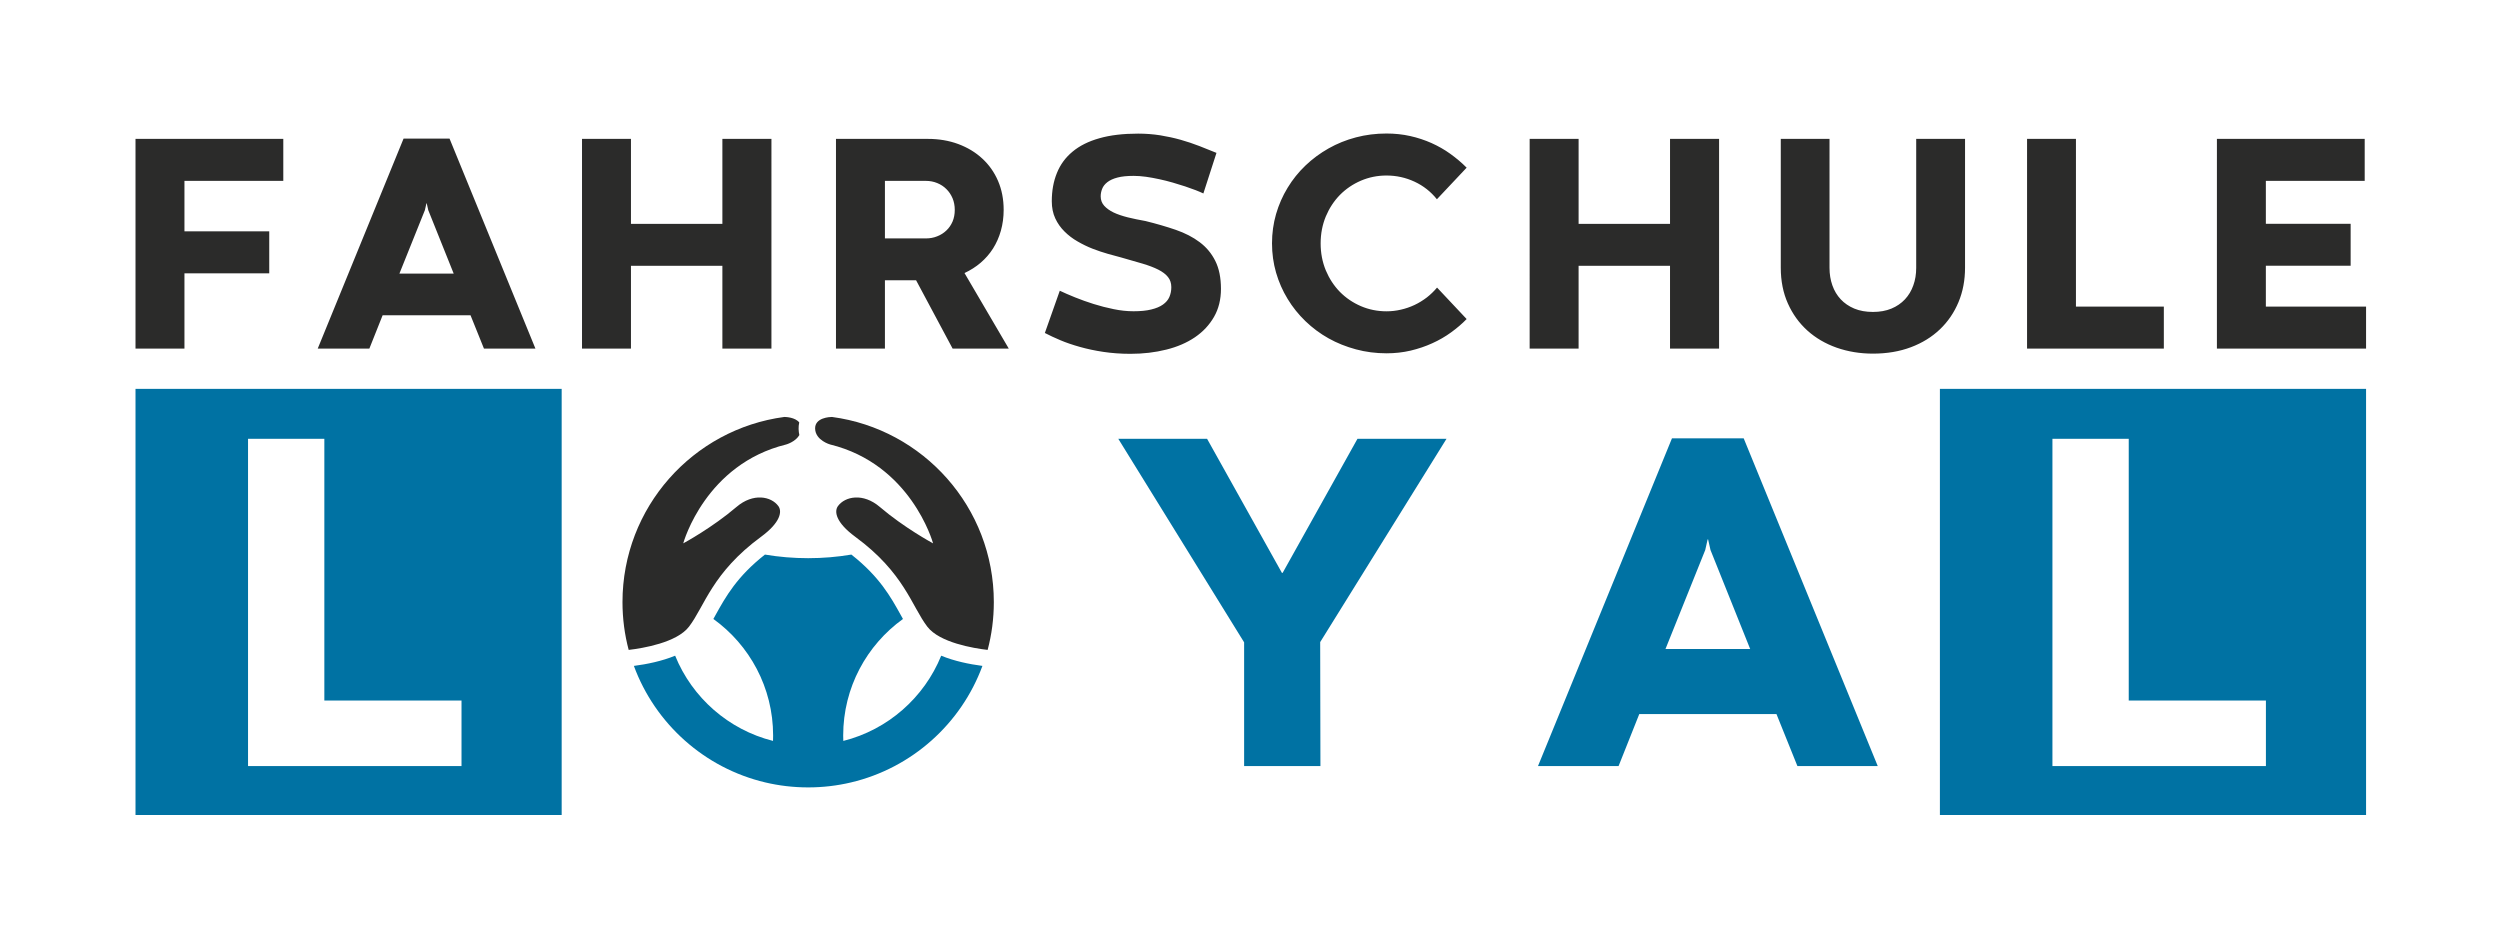 <?xml version="1.0" encoding="UTF-8" standalone="no"?>
<svg
   xmlns:dc="http://purl.org/dc/elements/1.1/"
   xmlns:cc="http://creativecommons.org/ns#"
   xmlns:rdf="http://www.w3.org/1999/02/22-rdf-syntax-ns#"
   xmlns:svg="http://www.w3.org/2000/svg"
   xmlns="http://www.w3.org/2000/svg"
   viewBox="0 0 3548.254 1345.439"
   height="1345.439"
   width="3548.254"
   xml:space="preserve"
   id="svg2"
   version="1.1"><defs
     id="defs6" /><g
     transform="matrix(1.333,0,0,-1.333,0,1345.439)"
     id="g10"><path
       id="path12"
       style="fill:#2b2b2a;fill-opacity:1;fill-rule:nonzero;stroke:none"
       d="M 144.281,861.451 H 301.639 V 816.732 H 196.397 v -53.686 h 90.279 v -44.719 h -90.279 v -80.136 H 144.281 Z M 500.986,673.663 h -93.586 l -14.122,-35.473 h -54.975 l 91.4,223.597 h 48.923 l 91.456,-223.597 h -54.806 z m -75.709,44.383 h 57.777 l -27.067,67.527 -1.625,7.229 h -0.336 l -1.625,-7.229 z m 194.416,143.405 h 52.117 v -90.448 h 97.34 v 90.448 h 52.229 V 638.19 h -52.229 v 88.15 H 671.81 V 638.19 H 619.693 Z M 975.39,710.929 h -33.175 v -72.739 H 890.098 v 223.261 h 97.9 c 11.712,0 22.528,-1.849 32.335,-5.492 9.863,-3.699 18.381,-8.798 25.554,-15.467 7.173,-6.613 12.777,-14.514 16.756,-23.761 3.979,-9.247 5.996,-19.502 5.996,-30.822 0,-7.845 -1.009,-15.298 -2.97,-22.247 -1.961,-6.949 -4.763,-13.225 -8.35,-18.941 -3.643,-5.716 -8.014,-10.704 -13.169,-15.131 -5.099,-4.371 -10.872,-8.014 -17.204,-10.984 l 47.129,-80.416 h -59.794 z m 10.479,44.551 c 4.259,0 8.294,0.729 11.992,2.241 3.755,1.457 7.005,3.531 9.751,6.165 2.802,2.634 4.988,5.772 6.613,9.527 1.569,3.699 2.354,7.846 2.354,12.441 0,4.483 -0.785,8.63 -2.354,12.385 -1.625,3.81 -3.811,7.061 -6.613,9.807 -2.746,2.746 -5.996,4.875 -9.751,6.388 -3.698,1.513 -7.734,2.298 -11.992,2.298 h -43.654 v -61.251 z m 142.523,-55.703 c 4.596,-2.186 10.031,-4.539 16.252,-7.061 6.276,-2.522 12.833,-4.875 19.782,-7.061 7.005,-2.185 14.066,-4.035 21.351,-5.492 7.285,-1.513 14.346,-2.241 21.127,-2.241 7.565,0 13.842,0.617 18.941,1.905 5.099,1.233 9.246,2.97 12.384,5.212 3.194,2.297 5.492,4.931 6.837,8.07 1.345,3.138 2.074,6.613 2.074,10.423 0,4.259 -1.177,7.902 -3.531,10.816 -2.354,2.97 -5.828,5.604 -10.367,7.902 -4.539,2.297 -10.143,4.427 -16.756,6.388 -6.613,1.961 -14.178,4.147 -22.752,6.557 -4.147,1.121 -8.854,2.41 -14.178,3.867 -5.324,1.513 -10.704,3.306 -16.195,5.436 -5.436,2.129 -10.759,4.707 -15.971,7.733 -5.212,2.97 -9.863,6.501 -13.954,10.592 -4.091,4.035 -7.397,8.686 -9.863,14.01 -2.466,5.324 -3.699,11.376 -3.699,18.157 0,11.152 1.793,21.183 5.436,30.093 3.586,8.966 9.134,16.532 16.644,22.752 7.509,6.277 17.036,11.04 28.58,14.29 11.544,3.306 25.33,4.931 41.301,4.931 8.07,0 15.915,-0.616 23.48,-1.793 7.509,-1.233 14.794,-2.802 21.743,-4.763 6.949,-1.962 13.618,-4.203 19.95,-6.668 6.332,-2.466 12.385,-4.876 18.213,-7.285 l -13.954,-43.206 c -2.074,1.009 -4.763,2.13 -8.126,3.475 -3.362,1.289 -7.117,2.634 -11.264,4.035 -4.147,1.345 -8.574,2.69 -13.281,4.091 -4.707,1.345 -9.471,2.578 -14.29,3.586 -4.819,1.065 -9.526,1.905 -14.178,2.578 -4.651,0.617 -9.022,0.953 -13.057,0.953 -7.005,0 -12.777,-0.56 -17.316,-1.793 -4.539,-1.177 -8.126,-2.858 -10.76,-4.931 -2.634,-2.074 -4.483,-4.427 -5.492,-7.061 -1.065,-2.634 -1.569,-5.324 -1.569,-8.013 0,-3.867 1.233,-7.173 3.699,-9.975 2.466,-2.746 5.828,-5.156 10.087,-7.229 4.259,-2.018 9.303,-3.699 15.075,-5.156 5.828,-1.401 12.104,-2.746 18.886,-3.923 11.6,-2.858 22.36,-5.996 32.166,-9.359 9.863,-3.418 18.381,-7.789 25.498,-13.169 7.117,-5.324 12.665,-11.993 16.644,-20.006 3.979,-7.957 5.996,-17.876 5.996,-29.701 0,-11.264 -2.466,-21.239 -7.397,-29.813 -4.931,-8.574 -11.656,-15.803 -20.286,-21.687 -8.574,-5.828 -18.773,-10.255 -30.541,-13.169 -11.768,-2.97 -24.489,-4.483 -38.163,-4.483 -10.255,0 -19.894,0.728 -28.861,2.073 -9.022,1.345 -17.316,3.138 -24.881,5.268 -7.621,2.129 -14.57,4.483 -20.79,7.117 -6.22,2.634 -11.768,5.212 -16.588,7.734 z m 433.2,-30.149 c -4.876,-5.044 -10.423,-9.751 -16.532,-14.178 -6.164,-4.483 -12.833,-8.35 -20.062,-11.6 -7.229,-3.306 -14.907,-5.884 -23.088,-7.846 -8.126,-1.905 -16.7,-2.858 -25.666,-2.858 -11.264,0 -22.136,1.401 -32.503,4.203 -10.423,2.802 -20.118,6.669 -29.14,11.712 -9.022,5.043 -17.204,11.152 -24.601,18.269 -7.397,7.117 -13.73,15.018 -18.997,23.704 -5.324,8.686 -9.415,18.044 -12.329,28.02 -2.858,9.919 -4.315,20.343 -4.315,31.214 0,10.816 1.457,21.183 4.315,31.158 2.914,9.975 7.005,19.334 12.329,28.02 5.268,8.686 11.6,16.587 18.997,23.649 7.397,7.061 15.579,13.113 24.601,18.213 9.022,5.099 18.718,9.022 29.14,11.768 10.367,2.746 21.239,4.091 32.503,4.091 8.854,0 17.316,-0.896 25.274,-2.689 8.014,-1.794 15.579,-4.315 22.64,-7.454 7.117,-3.194 13.842,-7.005 20.062,-11.488 6.22,-4.483 12.048,-9.359 17.372,-14.739 l -31.662,-33.623 c -6.444,8.07 -14.402,14.346 -23.817,18.717 -9.415,4.371 -19.334,6.557 -29.869,6.557 -9.639,0 -18.717,-1.849 -27.235,-5.492 -8.574,-3.699 -15.971,-8.742 -22.36,-15.187 -6.332,-6.5 -11.32,-14.122 -15.018,-22.92 -3.643,-8.854 -5.492,-18.381 -5.492,-28.692 0,-10.311 1.849,-19.838 5.492,-28.692 3.698,-8.798 8.686,-16.42 15.018,-22.92 6.388,-6.445 13.786,-11.488 22.36,-15.187 8.518,-3.643 17.597,-5.492 27.235,-5.492 5.156,0 10.255,0.56 15.243,1.737 5.043,1.121 9.919,2.802 14.57,4.987 4.651,2.186 8.966,4.876 13.057,7.958 4.035,3.138 7.677,6.669 10.984,10.591 z m 67.094,191.823 h 52.117 v -90.448 h 97.34 v 90.448 h 52.229 V 638.19 h -52.229 v 88.15 h -97.34 v -88.15 h -52.117 z m 411.568,0 h 52.005 V 724.323 c 0,-13.281 -2.297,-25.498 -6.949,-36.65 -4.651,-11.152 -11.264,-20.846 -19.782,-28.973 -8.574,-8.181 -18.829,-14.514 -30.878,-19.053 -12.048,-4.539 -25.498,-6.837 -40.404,-6.837 -13.786,0 -26.675,2.129 -38.667,6.332 -11.937,4.203 -22.36,10.311 -31.158,18.213 -8.798,7.957 -15.747,17.54 -20.79,28.86 -5.044,11.264 -7.565,23.985 -7.565,38.107 v 137.128 h 51.892 V 724.155 c 0,-6.669 1.009,-12.889 3.026,-18.605 2.017,-5.772 4.988,-10.703 8.91,-14.906 3.867,-4.147 8.686,-7.453 14.402,-9.863 5.772,-2.409 12.441,-3.586 19.95,-3.586 7.341,0 13.842,1.177 19.558,3.53 5.716,2.354 10.479,5.66 14.458,9.863 3.923,4.203 6.893,9.134 8.91,14.851 2.074,5.716 3.082,11.88 3.082,18.549 z m 118.034,0 h 52.061 V 682.91 h 93.586 v -44.719 h -145.646 z m 202.149,0 h 157.358 v -44.719 h -105.242 v -45.672 h 90.279 v -44.663 h -90.279 v -43.487 h 106.699 v -44.719 h -158.816 z" /><g
       id="g14"><path
         id="path16"
         style="fill:#0072a3;fill-opacity:1;fill-rule:evenodd;stroke:none"
         d="M 144.281,595.308 H 598.037 V 141.552 H 144.281 Z m 119.811,-53.185 h 81.249 V 263.481 h 146.056 V 193.688 H 264.092 Z" /><path
         id="path18"
         style="fill:#0072a3;fill-opacity:1;fill-rule:nonzero;stroke:none"
         d="m 1540.165,542.123 -134.512,-216.46 0.262,-131.976 h -81.249 v 131.714 l -133.987,216.722 h 94.543 l 79.675,-142.733 h 0.787 l 79.674,142.733 z m 351.302,-293.074 h -146.056 l -22.04,-55.361 h -85.796 l 142.645,348.961 h 76.351 l 142.733,-348.961 h -85.535 z m -118.157,69.267 h 90.17 l -42.243,105.388 -2.536,11.282 h -0.524 l -2.538,-11.282 z" /><path
         id="path20"
         style="fill:#0072a3;fill-opacity:1;fill-rule:evenodd;stroke:none"
         d="m 2065.497,595.308 h 453.757 V 141.552 h -453.757 z m 119.811,-53.185 h 81.249 V 263.481 h 146.056 V 193.688 H 2185.308 Z" /><path
         id="path22"
         style="fill:#0072a3;fill-opacity:1;fill-rule:nonzero;stroke:none"
         d="m 897.905,220.426 c -0.085,1.916 -0.131,3.829 -0.131,5.764 0,51.118 25.11,96.364 63.647,124.09 -0.807,1.441 -1.613,2.897 -2.43,4.367 -10.612,19.131 -22.552,40.656 -52.504,64.2 -14.959,-2.522 -30.319,-3.835 -45.994,-3.835 -15.674,0 -31.053,1.313 -46.025,3.835 -29.95,-23.547 -41.888,-45.067 -52.501,-64.197 -0.814,-1.468 -1.62,-2.92 -2.424,-4.356 38.533,-27.742 63.625,-72.985 63.625,-124.103 0,-1.935 -0.024,-3.826 -0.11,-5.74 -47.464,11.939 -86.1,46.081 -104.212,90.735 -14.02,-5.784 -29.95,-9.048 -43.934,-10.877 22.675,-61.568 75.117,-108.743 139.886,-124.053 14.674,-3.478 29.979,-5.305 45.696,-5.305 15.717,0 30.997,1.827 45.65,5.305 64.767,15.309 117.21,62.484 139.885,124.053 -13.972,1.829 -29.887,5.09 -43.898,10.87 -18.131,-44.651 -56.764,-78.791 -104.226,-90.752" /><g
         id="g24"><path
           id="path26"
           style="fill:#2b2b2a;fill-opacity:1;fill-rule:nonzero;stroke:none"
           d="M 835.118,565.386 C 737.809,552.4 662.788,469.097 662.788,368.255 c 0,-17.606 2.277,-34.668 6.592,-50.91 14.962,1.754 51.17,7.697 64.223,24.738 16.629,21.705 24.479,57.33 76.668,95.663 20.922,15.371 22.635,27.08 18.471,32.738 -7.609,10.385 -26.774,14.268 -44.554,-0.911 -25.845,-22.072 -55.789,-38.29 -56.719,-38.789 0.476,1.801 23.915,84.278 109.602,105.289 0,0 9.755,2.682 14.034,10.003 -0.466,2.044 -0.747,4.209 -0.801,6.508 -0.059,2.384 0.177,4.718 0.683,6.963 -4.376,5.474 -14.221,5.822 -15.867,5.838" /><path
           id="path28"
           style="fill:#2b2b2a;fill-opacity:1;fill-rule:nonzero;stroke:none"
           d="m 885.841,565.386 c -2.146,-0.021 -18.233,-0.605 -17.951,-12.381 0.302,-12.617 16.001,-16.931 16.001,-16.931 85.686,-21.011 109.123,-103.488 109.603,-105.289 -0.935,0.499 -30.877,16.716 -56.721,38.789 -17.78,15.179 -36.945,11.296 -44.557,0.911 -4.16,-5.658 -2.449,-17.367 18.474,-32.738 52.188,-38.333 60.039,-73.958 76.669,-95.663 13.051,-17.041 49.259,-22.984 64.22,-24.738 4.314,16.242 6.591,33.304 6.591,50.91 0,100.842 -75.018,184.144 -172.328,197.131" /></g></g></g></svg>
